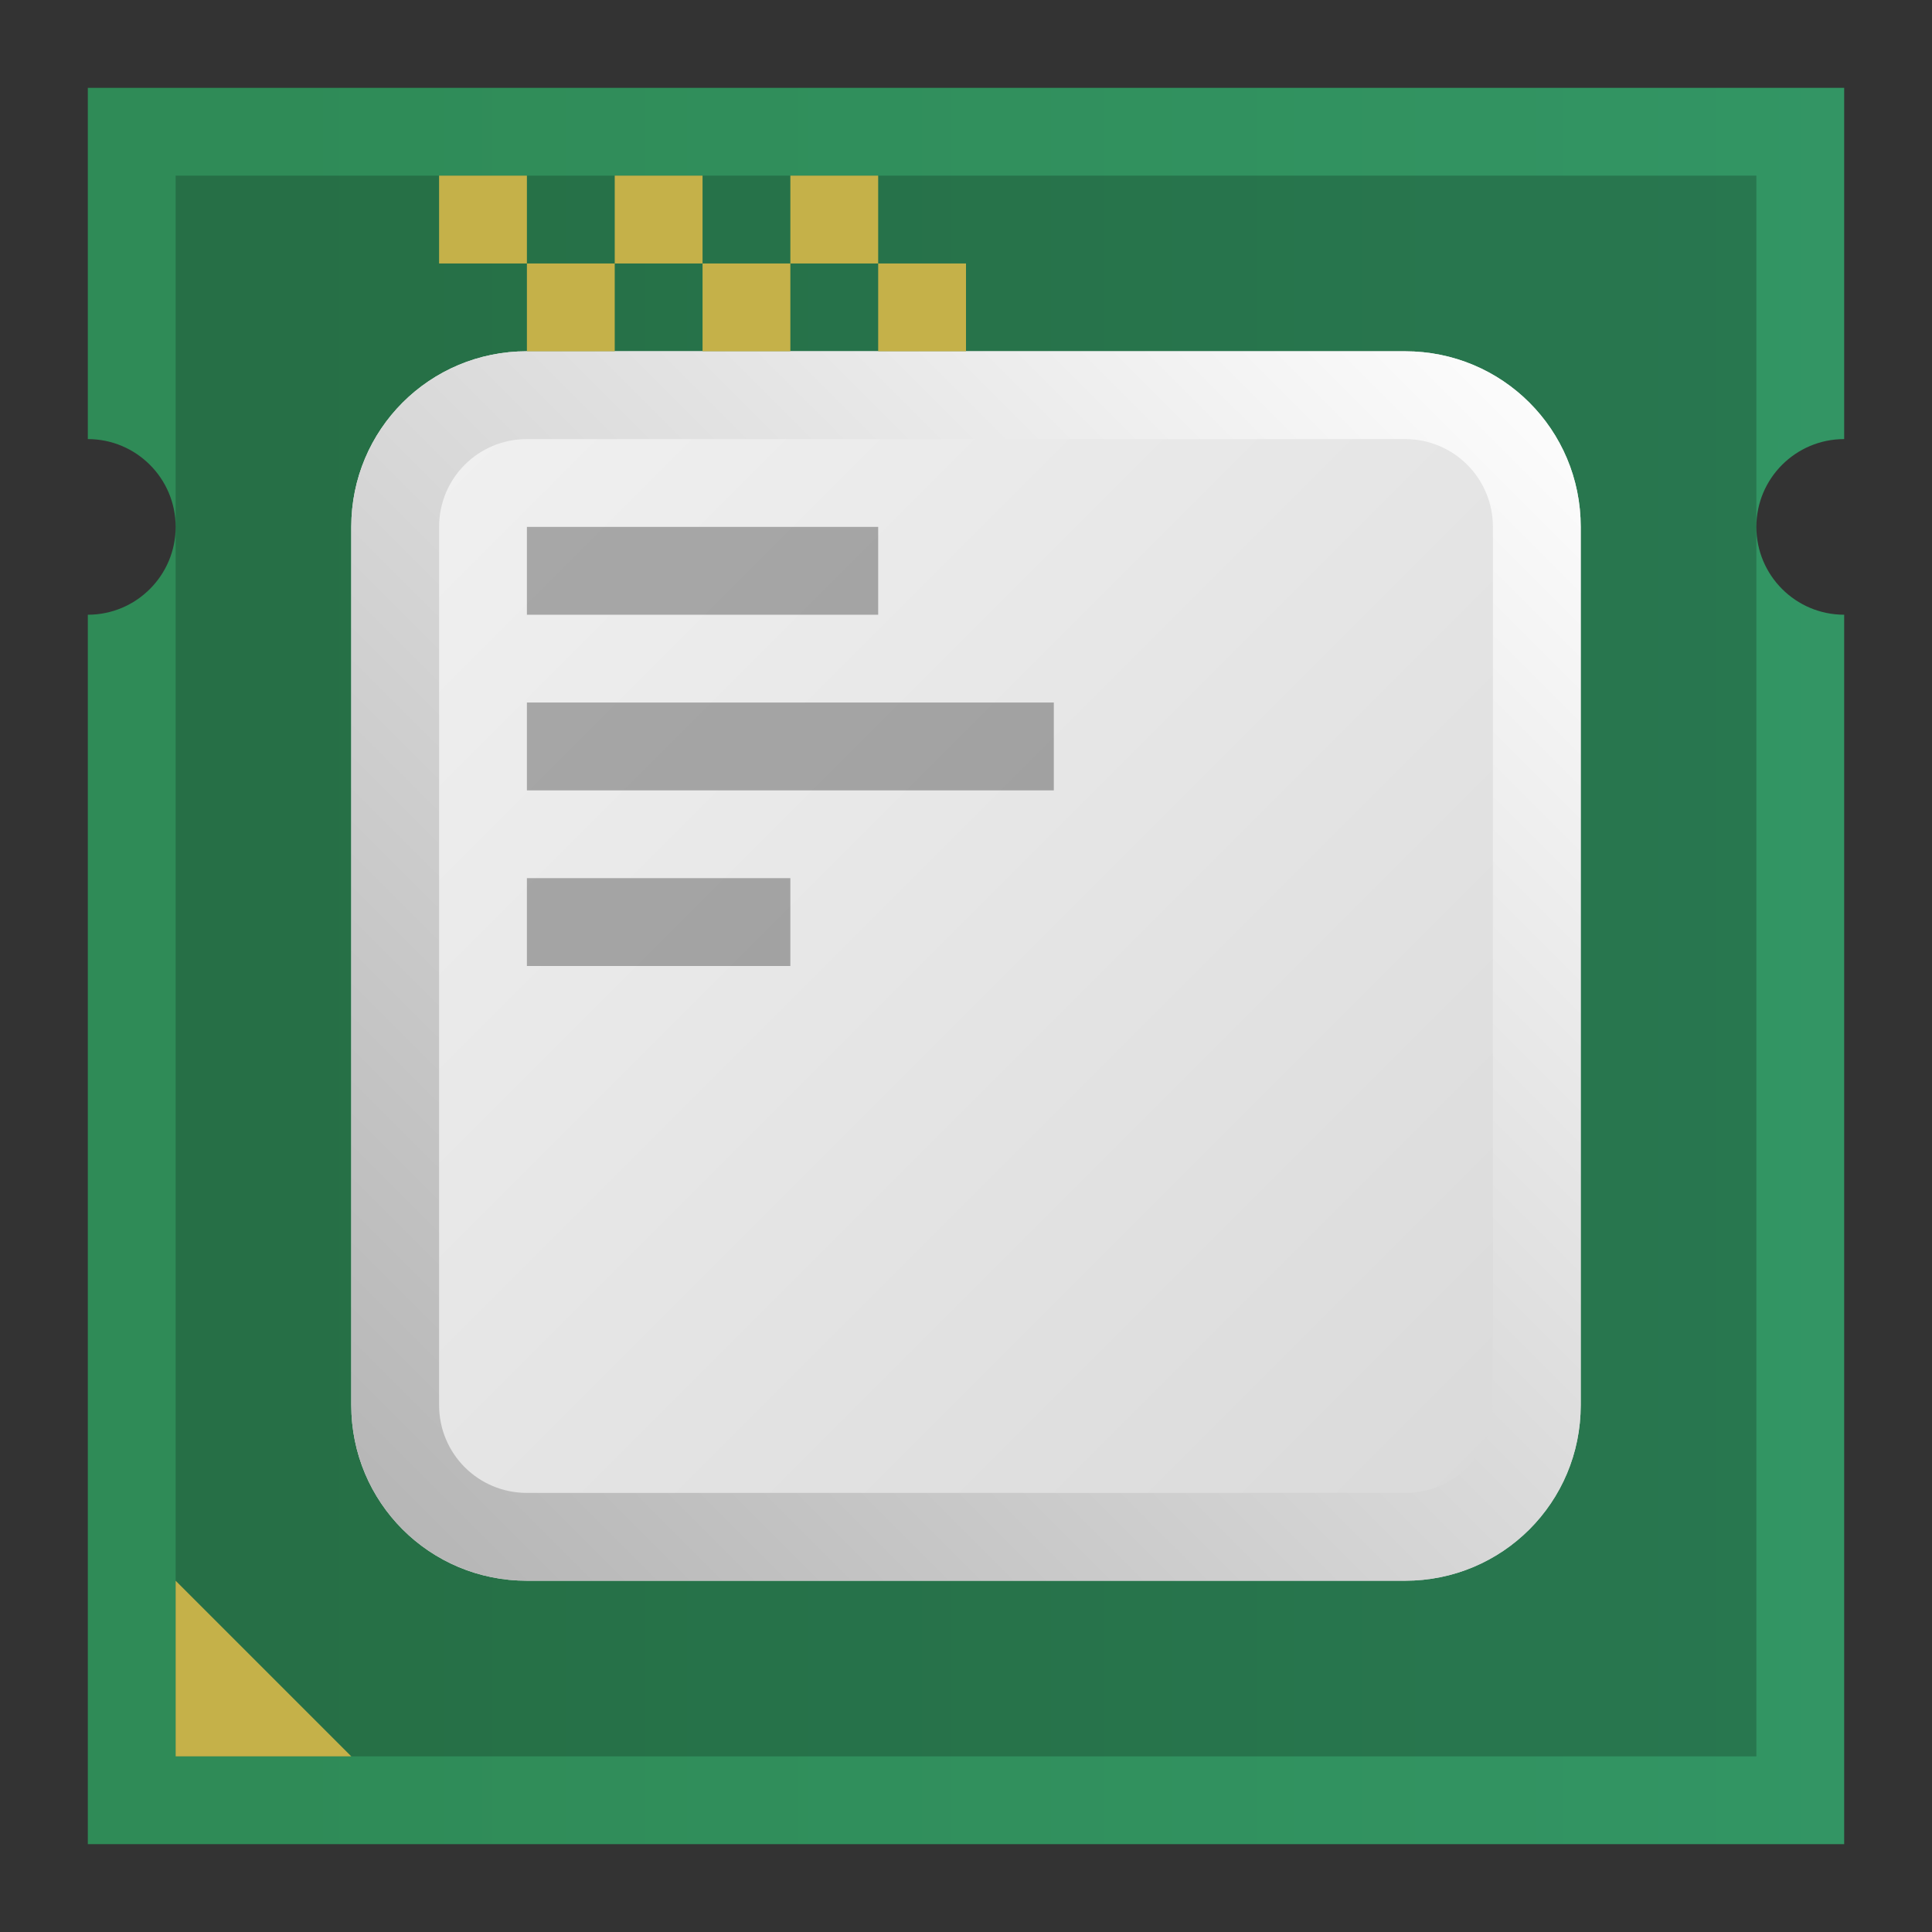 <?xml version="1.0" encoding="UTF-8" standalone="no"?>
<!-- Created with Inkscape (http://www.inkscape.org/) -->

<svg
   width="22"
   height="22"
   viewBox="0 0 22 22"
   version="1.1"
   id="svg5"
   inkscape:version="1.2.1 (9c6d41e410, 2022-07-14)"
   sodipodi:docname="cpu.svg"
   xmlns:inkscape="http://www.inkscape.org/namespaces/inkscape"
   xmlns:sodipodi="http://sodipodi.sourceforge.net/DTD/sodipodi-0.dtd"
   xmlns:xlink="http://www.w3.org/1999/xlink"
   xmlns="http://www.w3.org/2000/svg"
   xmlns:svg="http://www.w3.org/2000/svg">
  <rect x="0" y="0" width="22" height="22" fill="#333333" stroke="none"/>
  <sodipodi:namedview
     id="namedview7"
     pagecolor="#ffffff"
     bordercolor="#666666"
     borderopacity="1.0"
     inkscape:pageshadow="2"
     inkscape:pageopacity="0.0"
     inkscape:pagecheckerboard="0"
     inkscape:document-units="px"
     showgrid="false"
     units="px"
     height="64px"
     inkscape:zoom="37.181818"
     inkscape:cx="10.986553"
     inkscape:cy="11"
     inkscape:window-width="1920"
     inkscape:window-height="1004"
     inkscape:window-x="0"
     inkscape:window-y="0"
     inkscape:window-maximized="1"
     inkscape:current-layer="svg5"
     inkscape:showpageshadow="2"
     inkscape:deskcolor="#d1d1d1" />
  <defs
     id="defs2">
    <linearGradient
       inkscape:collect="always"
       id="linearGradient1087">
      <stop
         style="stop-color:#2f8b57;stop-opacity:1;"
         offset="0"
         id="stop1083" />
      <stop
         style="stop-color:#37a274;stop-opacity:1;"
         offset="1"
         id="stop1085" />
    </linearGradient>
    <linearGradient
       inkscape:collect="always"
       id="linearGradient13931">
      <stop
         style="stop-color:#d8d8d8;stop-opacity:1"
         offset="0"
         id="stop13927" />
      <stop
         style="stop-color:#f2f2f2;stop-opacity:1"
         offset="1"
         id="stop13929" />
    </linearGradient>
    <linearGradient
       inkscape:collect="always"
       id="linearGradient12797">
      <stop
         style="stop-color:#b3b3b3;stop-opacity:1"
         offset="0"
         id="stop12793" />
      <stop
         style="stop-color:#ffffff;stop-opacity:1"
         offset="1"
         id="stop12795" />
    </linearGradient>
    <linearGradient
       id="linearGradient964"
       x1="30"
       x2="30"
       y1="10"
       y2="70"
       gradientTransform="matrix(0.483,0,0,0.483,18.761,10.692)"
       gradientUnits="userSpaceOnUse">
      <stop
         offset="0"
         id="stop49" />
      <stop
         stop-opacity=".35"
         offset="1"
         id="stop51" />
    </linearGradient>
    <linearGradient
       inkscape:collect="always"
       xlink:href="#linearGradient13931"
       id="linearGradient13933"
       x1="7.938"
       y1="7.938"
       x2="4.233"
       y2="4.233"
       gradientUnits="userSpaceOnUse"
       gradientTransform="matrix(3.78,0,0,3.78,-12,-12)" />
    <linearGradient
       inkscape:collect="always"
       xlink:href="#linearGradient12797"
       id="linearGradient2468"
       x1="14"
       y1="21"
       x2="21"
       y2="14"
       gradientUnits="userSpaceOnUse"
       gradientTransform="matrix(2,0,0,2,-24,-24)" />
    <linearGradient
       inkscape:collect="always"
       xlink:href="#linearGradient1087"
       id="linearGradient957"
       x1="1"
       y1="11"
       x2="21"
       y2="11"
       gradientUnits="userSpaceOnUse"
       gradientTransform="matrix(2,0,0,2,1,1)" />
  </defs>
  <path
     id="rect395"
     style="opacity:1;fill:url(#linearGradient957);fill-opacity:1;stroke-width:4;stroke-linecap:round;stroke-linejoin:round"
     d="M 1,1 V 5 C 1.552,5 2,5.448 2,6 2,6.552 1.552,7 1,7 V 21 H 21 V 7 C 20.448,7 20,6.552 20,6 20,5.448 20.448,5 21,5 V 1 Z"
     sodipodi:nodetypes="ccsccccsccc" />
  <path
     id="rect1253"
     style="opacity:0.2;fill:#000000;stroke-width:2.571;stroke-linecap:round;stroke-linejoin:round"
     d="M 2,2 C 2,2 2,20 2,20 H 20 V 2 Z"
     sodipodi:nodetypes="ccccc" />
  <path
     id="rect13708"
     style="fill:url(#linearGradient13933);fill-opacity:1;stroke-width:9;stroke-linecap:round;stroke-linejoin:round"
     d="m 6,4 h 10 c 1.108,0 2,0.892 2,2 v 10 c 0,1.108 -0.892,2 -2,2 H 6 C 4.892,18 4,17.108 4,16 V 6 C 4,4.892 4.892,4 6,4 Z"
     sodipodi:nodetypes="sssssssss" />
  <path
     id="rect15233"
     style="opacity:0.3;fill:#000000;fill-opacity:1;stroke-width:8.216;stroke-linecap:round;stroke-linejoin:round"
     d="m 6,6 v 1 h 4 V 6 Z m 0,2 v 1 h 6 V 8 Z m 0,2 v 1 h 3 v -1 z"
     sodipodi:nodetypes="ccccccccccccccc" />
  <path
     id="rect2457"
     style="fill:url(#linearGradient2468);fill-opacity:1;stroke-width:4;stroke-linecap:round;stroke-linejoin:round"
     d="M 6,4 C 4.892,4 4,4.892 4,6 v 10 c 0,1.108 0.892,2 2,2 h 10 c 1.108,0 2,-0.892 2,-2 V 6 C 18,4.892 17.108,4 16,4 Z m 0,1 h 10 c 0.554,0 1,0.446 1,1 v 10 c 0,0.554 -0.446,1 -1,1 H 6 C 5.446,17 5,16.554 5,16 V 6 C 5,5.446 5.446,5 6,5 Z"
     sodipodi:nodetypes="ssssssssssssssssss" />
  <path
     id="path7820"
     style="fill:#c5b149;fill-opacity:1;stroke-width:6.75;stroke-linecap:round;stroke-linejoin:round"
     d="M 5 2 L 5 3 L 6 3 L 6 2 L 5 2 z M 6 3 L 6 4 L 7 4 L 7 3 L 6 3 z M 7 3 L 8 3 L 8 2 L 7 2 L 7 3 z M 8 3 L 8 4 L 9 4 L 9 3 L 8 3 z M 9 3 L 10 3 L 10 2 L 9 2 L 9 3 z M 10 3 L 10 4 L 11 4 L 11 3 L 10 3 z M 2 18 L 2 20 L 4 20 L 2 18 z " />
</svg>
